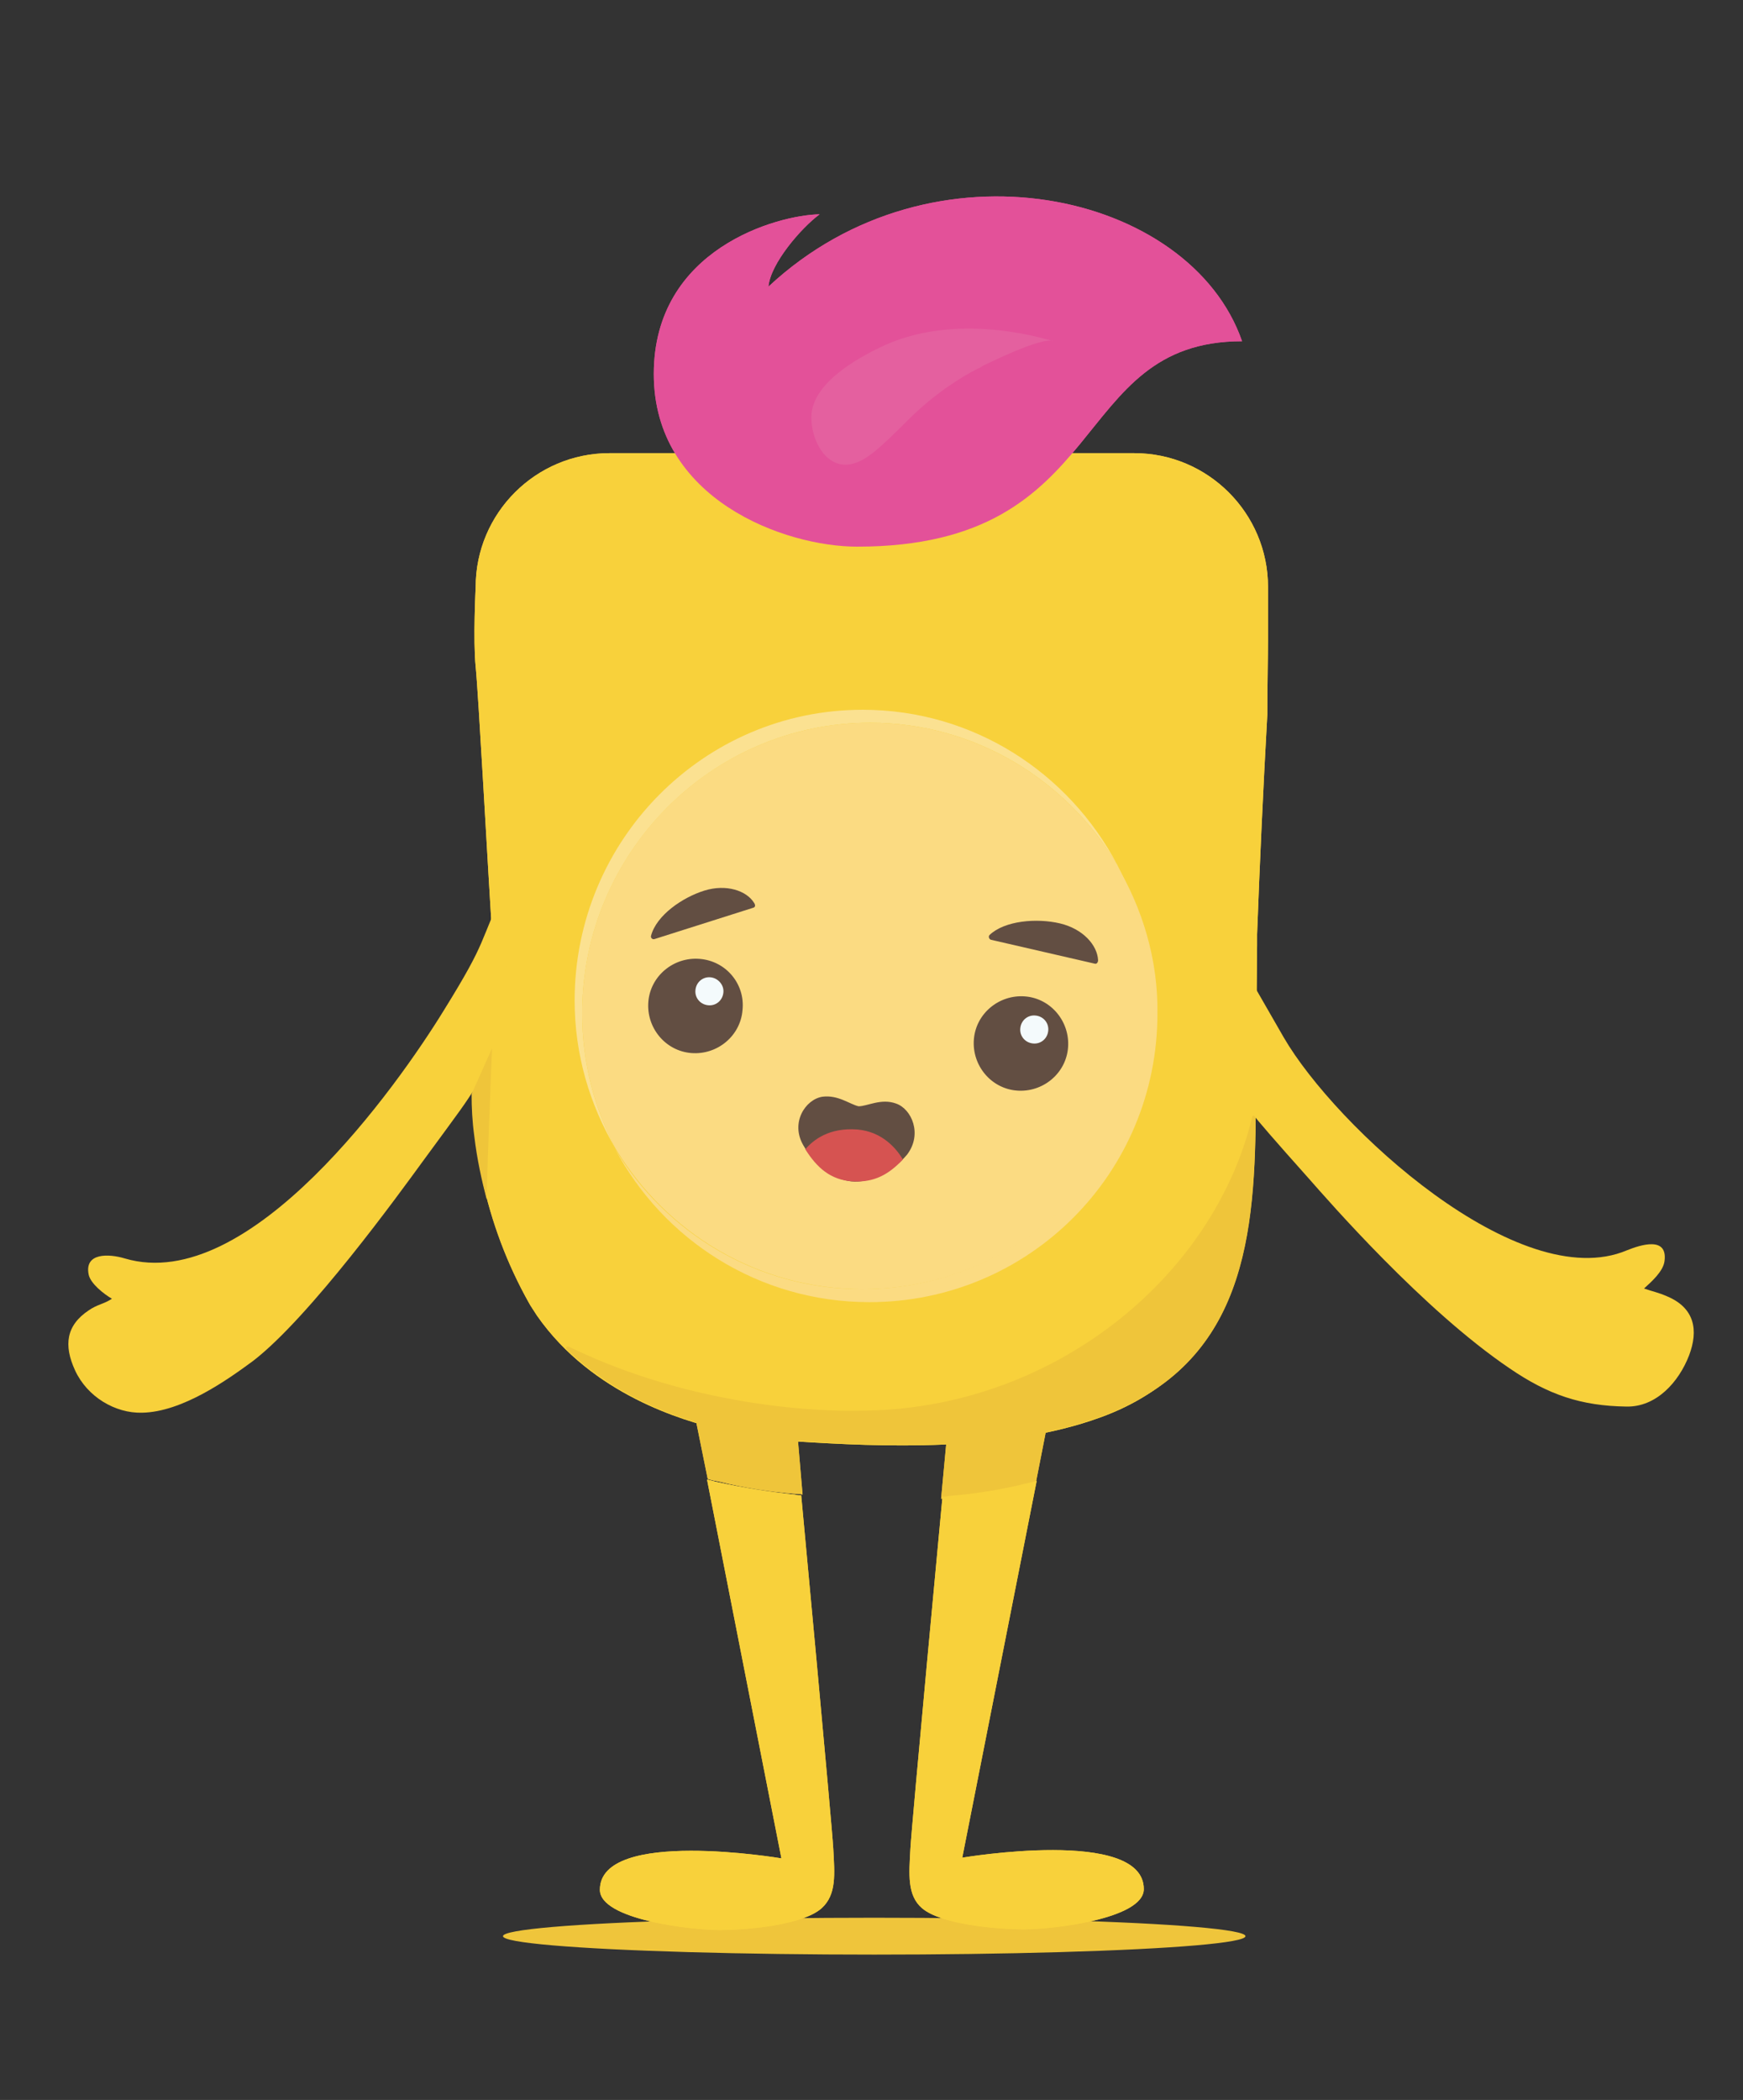 <?xml version="1.0" encoding="utf-8"?>
<!-- Generator: Adobe Illustrator 23.0.0, SVG Export Plug-In . SVG Version: 6.00 Build 0)  -->
<svg version="1.1" id="Layer_1" xmlns="http://www.w3.org/2000/svg" xmlns:xlink="http://www.w3.org/1999/xlink" x="0px" y="0px"
	 viewBox="0 0 255.4 307.7" style="enable-background:new 0 0 255.4 307.7;" xml:space="preserve">
<rect x="0" y="0" width="255.4" height="307.7" fill="#333333" stroke="none"/>
<style type="text/css">
	.st0{fill:#EFC53B;}
	.st1{fill:#F9D23C;}
	.st2{fill:#FCE293;}
	.st3{fill:#FCDB83;}
	.st4{fill:#624E43;}
	.st5{fill:#F5FBFD;}
	.st6{fill:#D75451;}
	.st7{fill:#E4529A;}
	.st8{fill:#E561A1;}
	.st9{fill-rule:evenodd;clip-rule:evenodd;fill:#624E43;}
	.st10{fill:#F8D13B;}
	.st11{fill:#FBE191;}
	.st12{fill:#FBDB82;}
	.st13{fill:#624E42;}
	.st14{fill:#F4FAFC;}
	.st15{fill:#D65351;}
	.st16{fill:#E35199;}
	.st17{fill:#E4609F;}
	.st18{fill:#EFC53A;}
	.st19{fill-rule:evenodd;clip-rule:evenodd;fill:#624E42;}
</style>
<g>
	<g>
		<ellipse class="st0" cx="128.1" cy="283.7" rx="54.4" ry="2.7"/>
	</g>
</g>
<path class="st10" d="M184.2,138.4c0-0.5,0-1,0-1.5c0.4-10.7,0.9-21.5,1.5-32.2c0-4.4,0.1-8.6,0.1-11c0-4.8,0-7.7,0-7.7
	c0-10.8-8.8-19.6-19.6-19.6H89.3c-10.8,0-19.6,8.8-19.6,19.6c0,0-0.4,7.8,0,11.7c0.4,3.9,1.8,29.7,2.5,40.8c0,0.4,0,0.8,0.1,1.1
	c0.1,1.6-2.6,11.1-2.8,13.7c-1.2,13,1.6,26.2,8,37.6c0.2,0.4,0.7,1.1,1.2,1.9c8.1,11.6,21.6,15.4,26.6,16.6
	c3.6,0.9,7.4,1.5,11.3,1.8c12.4,0.8,30.6,1.6,44.6-3.5c20.5-7.4,22.6-27.2,22.8-46.1"/>
<g>
	<path class="st11" d="M127.5,105.9c15.4,0,28.8,8.4,36.2,20.8c-7.1-13.5-21.1-22.7-37.3-22.7c-23.3,0-42.2,19.1-42.2,42.6
		c0,7.9,2.2,15.3,6,21.7c-3.1-5.9-4.9-12.6-4.9-19.8C85.3,125.1,104.2,105.9,127.5,105.9z"/>
	<path class="st12" d="M163.6,126.7c3.1,5.9,4.9,12.7,4.9,19.9c0,23.4-18.9,42.3-42.2,42.3c-15.4,0-28.8-8.3-36.2-20.6
		c7.1,13.4,21.1,22.5,37.3,22.5c23.3,0,42.2-18.8,42.2-42.3C169.7,140.6,167.4,133.1,163.6,126.7z"/>
	<path class="st12" d="M126.4,188.9c23.3,0,42.2-18.8,42.2-42.3c0-7.2-1.8-13.9-4.9-19.9c-7.4-12.4-20.8-20.8-36.2-20.8
		c-23.3,0-42.2,19.1-42.2,42.6c0,7.1,1.8,13.9,4.9,19.8C97.6,180.6,111,188.9,126.4,188.9z"/>
</g>
<g>
	<path class="st13" d="M102.5,140.5c-3.8-0.3-7.2,2.5-7.5,6.3c-0.3,3.8,2.5,7.2,6.3,7.5c3.8,0.3,7.2-2.5,7.5-6.3
		C109.2,144.2,106.4,140.8,102.5,140.5z"/>
	<path class="st14" d="M104.1,143.2c-1.1-0.1-2.1,0.7-2.2,1.9c-0.1,1.1,0.7,2.1,1.9,2.2c1.1,0.1,2.1-0.7,2.2-1.9
		C106.1,144.3,105.2,143.3,104.1,143.2z"/>
</g>
<g>
	<path class="st13" d="M150.2,146c-3.8-0.3-7.2,2.5-7.5,6.3c-0.3,3.8,2.5,7.2,6.3,7.5c3.8,0.3,7.2-2.5,7.5-6.3
		C156.8,149.7,154,146.3,150.2,146z"/>
	<path class="st14" d="M151.7,148.8c-1.1-0.1-2.1,0.7-2.2,1.9c-0.1,1.1,0.7,2.1,1.9,2.2c1.1,0.1,2.1-0.7,2.2-1.9
		C153.7,149.9,152.9,148.9,151.7,148.8z"/>
</g>
<g>
	<path class="st13" d="M131.3,161.7c-2.2-0.8-4.2,0.4-5.5,0.4c-1.3-0.3-3-1.7-5.3-1.4c-2.5,0.4-4.7,3.8-2.8,7.1c1.7,3,4.4,5,7,5.3
		c2.7,0.3,6-1.3,8.2-3.9C135.2,166.2,133.6,162.5,131.3,161.7z"/>
	<path class="st15" d="M118,168.4c1.7,2.7,3.7,4.5,6.9,4.7c3.2,0.2,5.3-1,7.4-3.2c-1-1.7-3.1-4.1-6.7-4.4
		C121.5,165.2,119.2,167,118,168.4z"/>
</g>
<g>
	<path class="st16" d="M120.1,31.4c-6.1,0.1-24.3,5-24.3,23.4s19.2,25.3,29.8,25.3c37.6,0,30.7-30.1,56.4-30.1
		c-7.6-21.9-45.3-30.5-69.4-8C112.9,38.6,117.4,33.4,120.1,31.4"/>
</g>
<path class="st17" d="M154.4,50C154.4,50,154.4,50,154.4,50c0,0.1-13.3-4.6-24.8,0.6c-4.1,1.9-11.1,5.8-10.7,11
	c0.2,3.7,2.6,7.1,5.8,6.4c2.1-0.4,4-2.1,8.4-6.5c3.8-3.8,7.8-6.3,10.2-7.5c0.1,0,0.3-0.1,0.7-0.4C143.9,53.7,152.7,49.2,154.4,50z"
	/>
<g>
	<path class="st10" d="M105.3,217.2c-0.6-0.1-1.1-0.3-1.7-0.4l10.9,55.5c0,0-26.6-4.5-26.6,4.6c0,4.4,13.5,5.9,17.5,5.9
		s12.2-0.7,15-3.2c2.2-2,1.9-5,1.7-8.7c-0.2-3.7-4.7-51.8-4.7-51.8c-0.3,0-0.6,0-0.9-0.1C112.7,218.6,108.9,218,105.3,217.2z"/>
	<path class="st18" d="M102,208.3l1.7,8.4c0.6,0.2,1.1,0.3,1.7,0.4c3.6,0.9,7.4,1.5,11.3,1.8c0.3,0,0.6,0,0.9,0.1l-0.7-8.2
		L102,208.3z"/>
	<path class="st18" d="M138.7,211l-0.8,8.6c4.6-0.2,9.2-0.6,13.7-1.4l1.9-9.7L138.7,211z"/>
</g>
<path class="st19" d="M155.3,135.3c-3.4-0.8-8.1-0.4-10.3,1.7c-0.2,0.2-0.1,0.6,0.2,0.7l15.2,3.5c0.3,0.1,0.5-0.2,0.5-0.5
	C160.8,138.5,158.7,136.1,155.3,135.3z"/>
<path class="st19" d="M103.2,130.5c-3.2,1-7,3.6-7.8,6.6c-0.1,0.3,0.2,0.6,0.5,0.5l14.5-4.6c0.3-0.1,0.3-0.4,0.1-0.7
	C109.4,130.5,106.4,129.5,103.2,130.5z"/>
<path class="st18" d="M105.3,209.3c3.6,0.9,7.4,1.5,11.3,1.8c12.4,0.8,30.6,1.6,44.6-3.5c21.3-7.7,22.8-26.5,22.8-46.1
	c-4.7,24.7-29.3,45.2-58,45.2c0,0-22.3,0.9-43.9-10.1C88,202.9,96,207,105.3,209.3z"/>
<path class="st10" d="M150.2,217.4c0.6-0.1,1.1-0.3,1.7-0.4L141,272.2c0,0,26.6-4.5,26.6,4.6c0,4.4-13.5,5.9-17.5,5.9
	s-12.2-0.7-15-3.1c-2.2-1.9-1.9-5-1.7-8.7c0.2-3.7,4.7-51.6,4.7-51.6c0.3,0,0.6,0,0.9-0.1C142.8,218.9,146.6,218.3,150.2,217.4z"/>
<path class="st10" d="M184.2,138.4c0-0.5,0-1,0-1.5c0.4-10.7,0.9-21.5,1.5-32.2c0-4.4,0.1-8.6,0.1-11c0-4.8,0-7.7,0-7.7
	c0-10.8-8.8-19.6-19.6-19.6H89.3c-10.8,0-19.6,8.8-19.6,19.6c0,0-0.4,7.8,0,11.7c0.4,3.9,1.8,29.7,2.5,40.8c0,0.4,0,0.8,0.1,1.1
	c0.1,1.6-2.6,11.1-2.8,13.7c-1.2,13,1.6,26.2,8,37.6c0.2,0.4,0.7,1.1,1.2,1.9c8.1,11.6,21.6,15.4,26.6,16.6
	c3.6,0.9,7.4,1.5,11.3,1.8c12.4,0.8,30.6,1.6,44.6-3.5c20.5-7.4,22.6-27.2,22.8-46.1"/>
<g>
	<path class="st11" d="M127.5,105.9c15.4,0,28.8,8.4,36.2,20.8c-7.1-13.5-21.1-22.7-37.3-22.7c-23.3,0-42.2,19.1-42.2,42.6
		c0,7.9,2.2,15.3,6,21.7c-3.1-5.9-4.9-12.6-4.9-19.8C85.3,125.1,104.2,105.9,127.5,105.9z"/>
	<path class="st12" d="M163.6,126.7c3.1,5.9,4.9,12.7,4.9,19.9c0,23.4-18.9,42.3-42.2,42.3c-15.4,0-28.8-8.3-36.2-20.6
		c7.1,13.4,21.1,22.5,37.3,22.5c23.3,0,42.2-18.8,42.2-42.3C169.7,140.6,167.4,133.1,163.6,126.7z"/>
	<path class="st12" d="M126.4,188.9c23.3,0,42.2-18.8,42.2-42.3c0-7.2-1.8-13.9-4.9-19.9c-7.4-12.4-20.8-20.8-36.2-20.8
		c-23.3,0-42.2,19.1-42.2,42.6c0,7.1,1.8,13.9,4.9,19.8C97.6,180.6,111,188.9,126.4,188.9z"/>
</g>
<g>
	<path class="st13" d="M102.5,140.5c-3.8-0.3-7.2,2.5-7.5,6.3c-0.3,3.8,2.5,7.2,6.3,7.5c3.8,0.3,7.2-2.5,7.5-6.3
		C109.2,144.2,106.4,140.8,102.5,140.5z"/>
	<path class="st14" d="M104.1,143.2c-1.1-0.1-2.1,0.7-2.2,1.9c-0.1,1.1,0.7,2.1,1.9,2.2c1.1,0.1,2.1-0.7,2.2-1.9
		C106.1,144.3,105.2,143.3,104.1,143.2z"/>
</g>
<g>
	<path class="st13" d="M150.2,146c-3.8-0.3-7.2,2.5-7.5,6.3c-0.3,3.8,2.5,7.2,6.3,7.5c3.8,0.3,7.2-2.5,7.5-6.3
		C156.8,149.7,154,146.3,150.2,146z"/>
	<path class="st14" d="M151.7,148.8c-1.1-0.1-2.1,0.7-2.2,1.9c-0.1,1.1,0.7,2.1,1.9,2.2c1.1,0.1,2.1-0.7,2.2-1.9
		C153.7,149.9,152.9,148.9,151.7,148.8z"/>
</g>
<g>
	<path class="st13" d="M131.3,161.7c-2.2-0.8-4.2,0.4-5.5,0.4c-1.3-0.3-3-1.7-5.3-1.4c-2.5,0.4-4.7,3.8-2.8,7.1c1.7,3,4.4,5,7,5.3
		c2.7,0.3,6-1.3,8.2-3.9C135.2,166.2,133.6,162.5,131.3,161.7z"/>
	<path class="st15" d="M118,168.4c1.7,2.7,3.7,4.5,6.9,4.7c3.2,0.2,5.3-1,7.4-3.2c-1-1.7-3.1-4.1-6.7-4.4
		C121.5,165.2,119.2,167,118,168.4z"/>
</g>
<g>
	<path class="st16" d="M120.1,31.4c-6.1,0.1-24.3,5-24.3,23.4s19.2,25.3,29.8,25.3c37.6,0,30.7-30.1,56.4-30.1
		c-7.6-21.9-45.3-30.5-69.4-8C112.9,38.6,117.4,33.4,120.1,31.4"/>
</g>
<path class="st17" d="M154.4,50C154.4,50,154.4,50,154.4,50c0,0.1-13.3-4.6-24.8,0.6c-4.1,1.9-11.1,5.8-10.7,11
	c0.2,3.7,2.6,7.1,5.8,6.4c2.1-0.4,4-2.1,8.4-6.5c3.8-3.8,7.8-6.3,10.2-7.5c0.1,0,0.3-0.1,0.7-0.4C143.9,53.7,152.7,49.2,154.4,50z"
	/>
<g>
	<path class="st10" d="M105.3,217.2c-0.6-0.1-1.1-0.3-1.7-0.4l10.9,55.5c0,0-26.6-4.5-26.6,4.6c0,4.4,13.5,5.9,17.5,5.9
		s12.2-0.7,15-3.2c2.2-2,1.9-5,1.7-8.7c-0.2-3.7-4.7-51.8-4.7-51.8c-0.3,0-0.6,0-0.9-0.1C112.7,218.6,108.9,218,105.3,217.2z"/>
	<path class="st18" d="M102,208.3l1.7,8.4c0.6,0.2,1.1,0.3,1.7,0.4c3.6,0.9,7.4,1.5,11.3,1.8c0.3,0,0.6,0,0.9,0.1l-0.7-8.2
		L102,208.3z"/>
	<path class="st18" d="M138.7,211l-0.8,8.6c4.6-0.2,9.2-0.6,13.7-1.4l1.9-9.7L138.7,211z"/>
</g>
<path class="st19" d="M155.3,135.3c-3.4-0.8-8.1-0.4-10.3,1.7c-0.2,0.2-0.1,0.6,0.2,0.7l15.2,3.5c0.3,0.1,0.5-0.2,0.5-0.5
	C160.8,138.5,158.7,136.1,155.3,135.3z"/>
<path class="st19" d="M103.2,130.5c-3.2,1-7,3.6-7.8,6.6c-0.1,0.3,0.2,0.6,0.5,0.5l14.5-4.6c0.3-0.1,0.3-0.4,0.1-0.7
	C109.4,130.5,106.4,129.5,103.2,130.5z"/>
<path class="st18" d="M105.3,209.3c3.6,0.9,7.4,1.5,11.3,1.8c12.4,0.8,30.6,1.6,44.6-3.5c20.5-7.4,22.6-25.1,22.8-43.9
	c0-0.3-0.4-0.3-0.5-0.1c-5.7,23.8-29.6,43.1-57.6,43.1c0,0-21.5,0.9-42.6-9.4c-0.2-0.1-0.5,0.2-0.3,0.4
	C88.9,203.3,96.5,207.2,105.3,209.3z"/>
<path class="st10" d="M150.2,217.4c0.6-0.1,1.1-0.3,1.7-0.4L141,272.2c0,0,26.6-4.5,26.6,4.6c0,4.4-13.5,5.9-17.5,5.9
	s-12.2-0.7-15-3.1c-2.2-1.9-1.9-5-1.7-8.7c0.2-3.7,4.7-51.6,4.7-51.6c0.3,0,0.6,0,0.9-0.1C142.8,218.9,146.6,218.3,150.2,217.4z"/>
<g>
	<path class="st10" d="M89.4,91.1c0,0-0.3,0.1-0.3,0.1l0.1,0"/>
	<g>
		<path class="st10" d="M74.6,136.3c-0.1-4.4-0.4-3.3-0.2-7.1c-4.5,9.5-2.7,8.1-9.4,18.9c-6.7,10.9-28.4,41.7-46.7,36.3
			c-2.3-0.7-6-0.9-5.3,2.4c0.3,1.3,2.2,2.8,3.4,3.5c-1.2,0.8-2.1,0.8-3.4,1.7c-3.3,2.2-3.7,5.1-2,8.8c1.8,3.9,5.9,6.3,9.8,6.2
			c5.9-0.1,12.5-4.8,16.3-7.6c8.3-6.4,21.4-24.5,24.9-29.3c5.8-7.9,5.9-8,7.7-10.8c2.8-4.4,0.6-1.3,2.4-4.5
			C72.3,149.8,74.8,140.7,74.6,136.3z"/>
	</g>
</g>
<g>
	<path class="st10" d="M157.3,98.4c-0.1,0-0.3-0.1-0.3,0c0,0-0.1,0.1-0.1,0.1c0.1,0,0.3,0.1,0.5,0.1c0.4,0.1,0.7,0.1,1.1,0.2
		c0.6,0.5,1.7,1.4,2.9,2.6c16.6,16.5,6.6,39.4,22.3,62c0.5,0.7,3,3.6,8,9.2c3,3.4,16.8,19.3,29.5,27.9c5.7,3.9,10.5,5.5,17.1,5.6
		c4.4,0.1,7.7-3.6,9.2-7.5c1.4-3.7,0.8-6.9-3.1-8.6c-1.6-0.7-2.1-0.7-3.5-1.2c1.1-1,2.8-2.5,3-4c0.5-3.7-3.5-2.4-5.5-1.6
		c-15.8,6.7-42.7-18.1-50.3-31.2"/>
</g>
<path class="st18" d="M69.1,160.3l3-6.7c-0.3,7.4-0.6,14.7-0.8,22.1c-0.7-2.7-1.4-5.8-1.8-9.2C69.2,164.3,69.1,162.3,69.1,160.3z"/>
</svg>
